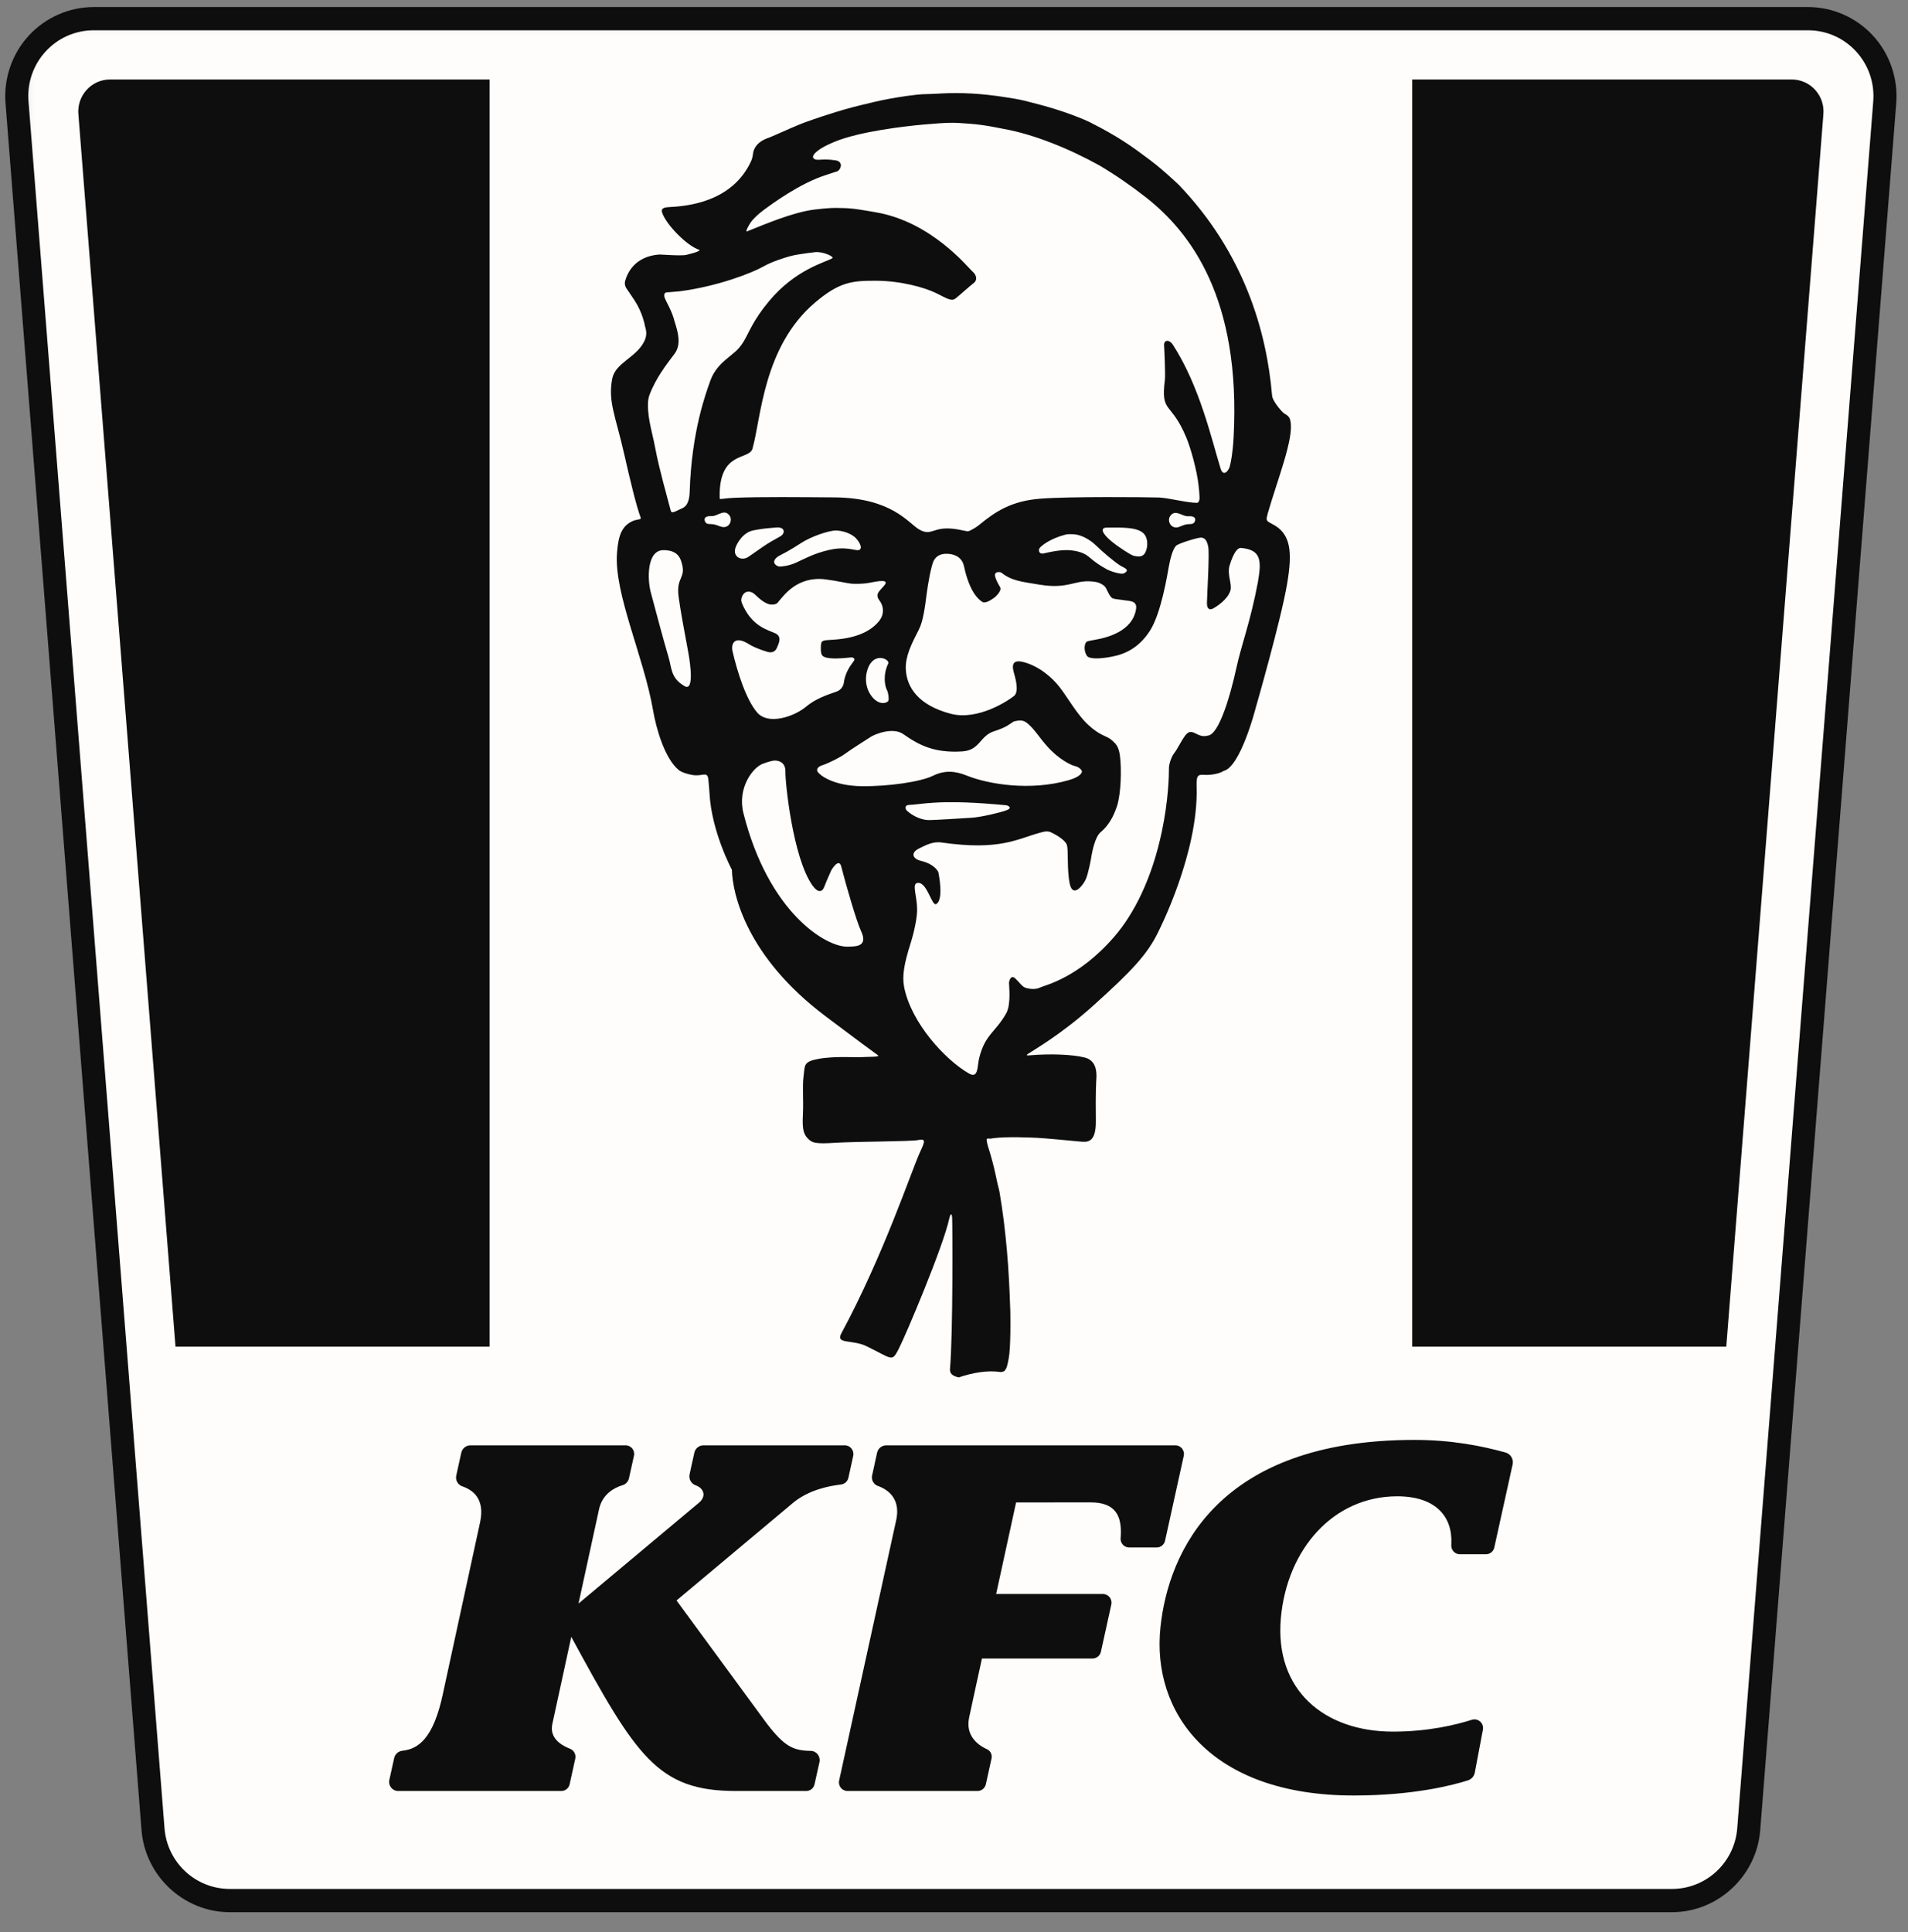 <svg width="80" height="81" viewBox="0 0 80 81" fill="none" xmlns="http://www.w3.org/2000/svg">
<rect x="0" y="0" width="80" height="81" fill="#808080" stroke="none"/>
<mask id="mask0_211_1251" style="mask-type:luminance" maskUnits="userSpaceOnUse" x="0" y="0" width="80" height="81">
<path d="M0.234 0.294H79.52V80.161H0.234V0.294Z" fill="#FFFFFE"/>
</mask>
<g mask="url(#mask0_211_1251)">
<path fill-rule="evenodd" clip-rule="evenodd" d="M9.634 79.674C7.961 79.674 6.547 78.36 6.415 76.683L0.712 4.285C0.641 3.386 0.948 2.49 1.557 1.827C2.166 1.163 3.032 0.781 3.931 0.781H75.804C76.704 0.781 77.569 1.163 78.178 1.827C78.786 2.49 79.095 3.386 79.024 4.285L73.32 76.683C73.188 78.36 71.774 79.674 70.101 79.674H9.634Z" fill="#FFFDFB"/>
</g>
<path fill-rule="evenodd" clip-rule="evenodd" d="M75.806 1.269C77.408 1.269 78.669 2.642 78.543 4.247L72.84 76.645C72.727 78.081 71.535 79.187 70.102 79.187H9.636C8.203 79.187 7.011 78.081 6.898 76.645L1.195 4.247C1.068 2.642 2.33 1.269 3.932 1.269H75.806ZM75.806 0.295H3.932C2.899 0.295 1.904 0.733 1.203 1.497C0.504 2.259 0.15 3.29 0.231 4.324L5.934 76.722C6.086 78.651 7.712 80.162 9.636 80.162H70.102C72.026 80.162 73.652 78.651 73.804 76.722L79.507 4.324C79.588 3.29 79.234 2.259 78.535 1.497C77.834 0.733 76.84 0.295 75.806 0.295Z" fill="#0E0E0E"/>
<path fill-rule="evenodd" clip-rule="evenodd" d="M47.346 64.873C47.13 64.873 46.962 64.684 46.986 64.469C46.99 64.432 46.991 64.42 46.991 64.42C47.05 63.513 46.742 62.982 45.73 62.982L42.603 62.985L41.767 66.823H46.244C46.475 66.823 46.646 67.038 46.596 67.265L46.16 69.244C46.123 69.41 45.977 69.527 45.809 69.527H41.172C41.172 69.527 40.657 71.879 40.639 71.98C40.466 72.739 40.981 73.134 41.327 73.303C41.344 73.311 41.362 73.32 41.38 73.328C41.528 73.394 41.609 73.556 41.574 73.716L41.336 74.798C41.299 74.963 41.154 75.081 40.986 75.081H35.534C35.305 75.081 35.135 74.868 35.184 74.642L37.559 63.805C37.801 62.849 37.246 62.46 36.847 62.307C36.833 62.302 36.819 62.297 36.806 62.292C36.628 62.228 36.525 62.04 36.566 61.854L36.775 60.9C36.815 60.719 36.975 60.59 37.159 60.59H49.282C49.512 60.59 49.683 60.805 49.633 61.031L48.849 64.59C48.812 64.755 48.667 64.873 48.498 64.873H47.346ZM29.113 60.898C29.153 60.718 29.311 60.59 29.494 60.59H35.422C35.653 60.59 35.824 60.806 35.774 61.033L35.573 61.95C35.538 62.106 35.411 62.217 35.253 62.234C35.226 62.237 35.209 62.239 35.209 62.239C34.762 62.298 33.955 62.445 33.294 62.966L28.367 67.093C28.366 67.093 28.366 67.094 28.366 67.094L32.159 72.263C32.894 73.215 33.256 73.388 33.995 73.399C34.238 73.404 34.412 73.633 34.359 73.871L34.152 74.8C34.116 74.964 33.971 75.081 33.805 75.081H30.852C27.581 75.081 26.678 73.637 23.954 68.621C23.953 68.62 23.952 68.62 23.952 68.621L23.157 72.28C23.036 72.849 23.509 73.15 23.855 73.291C23.87 73.298 23.885 73.303 23.899 73.309C24.065 73.374 24.159 73.552 24.12 73.726L23.884 74.799C23.847 74.963 23.703 75.081 23.535 75.081H16.692C16.451 75.081 16.273 74.856 16.324 74.62L16.526 73.703C16.562 73.537 16.7 73.412 16.868 73.394C16.875 73.393 16.881 73.392 16.888 73.391C17.515 73.318 18.173 72.919 18.579 70.965L20.131 63.809C20.331 62.856 19.857 62.494 19.449 62.333C19.446 62.331 19.422 62.323 19.384 62.31C19.197 62.246 19.087 62.05 19.131 61.855L19.341 60.9C19.381 60.719 19.54 60.59 19.724 60.59H26.233C26.461 60.59 26.63 60.802 26.581 61.026L26.373 61.969C26.343 62.107 26.242 62.218 26.108 62.26C26.092 62.265 26.075 62.27 26.058 62.276C25.754 62.376 25.272 62.627 25.124 63.238L24.257 67.22C24.256 67.221 24.258 67.222 24.259 67.221L29.308 62.995C29.611 62.744 29.534 62.408 29.186 62.273C29.186 62.273 29.185 62.273 29.184 62.272C28.987 62.212 28.869 62.009 28.913 61.806L29.113 60.898ZM63.123 60.89C63.34 60.95 63.471 61.171 63.422 61.392L62.654 64.873C62.618 65.039 62.471 65.157 62.303 65.157H61.21C61.004 65.157 60.84 64.983 60.851 64.775C60.853 64.73 60.853 64.711 60.853 64.71C60.906 63.576 60.194 62.727 58.584 62.727C55.906 62.728 53.959 64.94 53.704 67.847C53.441 70.849 55.523 72.593 58.407 72.592C59.886 72.592 61.056 72.305 61.712 72.096C61.973 72.013 62.227 72.24 62.176 72.51L61.837 74.309C61.808 74.463 61.698 74.587 61.55 74.635C60.959 74.824 59.3 75.27 56.76 75.27C50.726 75.271 48.277 71.775 48.657 68.212C48.993 65.038 51.078 60.364 59.298 60.363C60.872 60.362 62.132 60.616 63.123 60.89ZM52.752 24.351C52.427 26.093 52.063 26.967 51.83 28.042C51.587 29.16 51.111 30.794 50.648 30.836C50.181 30.977 49.993 30.433 49.693 30.836C49.514 31.076 49.376 31.392 49.216 31.597C49.115 31.731 49.014 32.029 49.013 32.192C49.013 32.506 48.995 33.522 48.716 34.853C48.295 36.863 47.53 38.327 46.734 39.251C45.211 41.021 43.784 41.306 43.614 41.396C43.396 41.512 43.065 41.444 42.957 41.391C42.848 41.341 42.764 41.208 42.575 41.023C42.381 40.84 42.313 41.118 42.306 41.189C42.299 41.256 42.405 42.093 42.193 42.472C41.736 43.287 41.297 43.357 41.052 44.372C40.97 44.715 41.027 45.233 40.621 44.998C39.627 44.427 38.204 42.879 37.909 41.379C37.82 40.922 37.904 40.412 38.18 39.544C38.34 39.033 38.454 38.466 38.454 38.139C38.454 37.559 38.229 37.067 38.454 37.017C38.871 36.924 39.061 38.011 39.255 37.898C39.592 37.703 39.341 36.555 39.341 36.555C39.341 36.555 39.203 36.228 38.612 36.088C38.272 36.008 38.165 35.752 38.528 35.573C38.798 35.439 39.113 35.263 39.479 35.319C41.929 35.668 42.634 35.172 43.624 34.903C43.819 34.851 43.934 34.828 44.086 34.901C44.237 34.972 44.644 35.196 44.727 35.406C44.81 35.615 44.724 36.433 44.853 37.049C44.986 37.668 45.417 37.106 45.525 36.861C45.633 36.619 45.744 36.02 45.767 35.868C45.79 35.717 45.916 35.08 46.143 34.891C46.592 34.516 46.75 34.022 46.822 33.83C46.897 33.636 47.014 33.041 46.993 32.172C46.971 31.303 46.816 31.209 46.608 31.023C46.402 30.837 46.155 30.873 45.63 30.389C45.162 29.956 44.777 29.258 44.438 28.818C44.099 28.379 43.536 27.908 42.893 27.75C42.253 27.594 42.519 28.189 42.553 28.356C42.58 28.473 42.731 29.001 42.517 29.175C42.308 29.348 41.014 30.225 39.859 29.921C38.483 29.559 38.007 28.788 37.979 28.042C37.959 27.514 38.211 27.005 38.524 26.399C38.708 26.045 38.782 25.454 38.855 24.888C38.914 24.434 39.035 23.779 39.132 23.546C39.203 23.377 39.369 23.194 39.742 23.216C40.111 23.237 40.353 23.422 40.421 23.743C40.66 24.858 41.05 25.139 41.182 25.23C41.316 25.319 41.566 25.139 41.663 25.074C41.762 25.01 42.012 24.755 41.934 24.618C41.814 24.406 41.748 24.279 41.722 24.154C41.676 23.942 41.94 23.968 41.993 24.011C42.424 24.353 42.831 24.383 43.576 24.508C44.88 24.727 45.068 24.243 45.963 24.399C46.079 24.42 46.3 24.517 46.372 24.653C46.432 24.769 46.541 25.035 46.65 25.082C46.759 25.124 47.025 25.141 47.162 25.166C47.351 25.198 47.691 25.177 47.634 25.529C47.488 26.475 46.404 26.736 45.898 26.823C45.689 26.86 45.593 26.877 45.559 26.907C45.449 27.004 45.445 27.3 45.571 27.491C45.661 27.626 46.07 27.635 46.631 27.526C47.216 27.413 47.777 27.129 48.221 26.433C48.691 25.695 48.949 24.072 49.004 23.769C49.057 23.466 49.177 22.959 49.343 22.855C49.507 22.751 50.27 22.517 50.377 22.537C50.505 22.559 50.599 22.621 50.659 22.918C50.719 23.219 50.607 25.007 50.605 25.277C50.602 25.565 50.748 25.562 50.83 25.525C51.008 25.442 51.483 25.123 51.59 24.755C51.67 24.481 51.441 24.083 51.556 23.705C51.735 23.115 51.911 22.958 52.033 22.97C52.778 23.042 52.93 23.37 52.752 24.323M42.2 33.968C41.923 34.07 41.124 34.257 40.737 34.281C40.346 34.303 39.108 34.388 38.9 34.378C38.645 34.363 38.301 34.237 38.02 33.98C37.964 33.927 37.903 33.747 38.131 33.743C38.556 33.736 39.273 33.508 41.742 33.718C42.006 33.74 42.13 33.751 42.193 33.758C42.258 33.764 42.476 33.87 42.2 33.968ZM36.128 32.958C34.926 32.943 34.37 32.492 34.284 32.357C34.202 32.227 34.34 32.125 34.466 32.085C34.75 31.994 35.254 31.738 35.458 31.581C35.664 31.427 36.23 31.072 36.516 30.886C36.651 30.798 37.423 30.459 37.875 30.776C38.553 31.253 39.187 31.571 40.346 31.5C41.092 31.454 41.076 30.847 41.683 30.654C42.231 30.48 42.336 30.345 42.508 30.243C42.73 30.199 42.893 30.142 43.133 30.368C43.438 30.653 43.548 30.879 43.901 31.28C44.383 31.828 44.915 32.084 45.08 32.117C45.244 32.151 45.362 32.285 45.364 32.34C45.365 32.395 45.298 32.565 44.812 32.705C43.187 33.174 41.429 32.874 40.523 32.509C40.064 32.325 39.617 32.274 39.113 32.523C38.605 32.774 37.249 32.972 36.128 32.958ZM35.551 39.686C34.63 39.715 32.224 38.252 31.174 34.1C30.901 33.032 31.57 32.166 31.985 32.017C32.23 31.926 32.359 31.898 32.441 31.886C32.527 31.875 32.946 31.878 32.931 32.355C32.917 32.741 33.235 35.961 34.07 37.126C34.277 37.415 34.468 37.426 34.563 37.171C34.65 36.933 34.795 36.628 34.842 36.512C34.876 36.428 35.18 35.96 35.27 36.315C35.461 37.069 35.91 38.621 36.099 39.022C36.411 39.687 35.896 39.675 35.551 39.686ZM30.713 27.296C30.649 27.017 30.772 26.598 31.426 27.02C31.531 27.088 31.838 27.229 32.179 27.327C32.386 27.387 32.52 27.3 32.578 27.148C32.639 26.998 32.809 26.699 32.518 26.555C32.228 26.41 31.511 26.284 31.102 25.27C31.029 25.089 31.153 24.881 31.268 24.827C31.384 24.775 31.528 24.801 31.662 24.93C31.795 25.055 32.081 25.333 32.336 25.343C32.572 25.355 32.611 25.258 32.658 25.202C32.856 24.978 33.424 24.142 34.601 24.287C35.087 24.347 35.535 24.456 35.698 24.468C35.814 24.476 36.137 24.49 36.447 24.432C36.799 24.366 37.325 24.255 37.068 24.555C36.858 24.799 36.684 24.9 36.867 25.164C36.876 25.178 36.886 25.19 36.895 25.203C37.06 25.437 37.065 25.75 36.896 25.982L36.876 26.012C36.616 26.352 36.078 26.744 34.966 26.815C34.459 26.847 34.428 26.829 34.417 27.12C34.413 27.233 34.414 27.292 34.43 27.371C34.461 27.518 34.554 27.579 34.906 27.601C35.161 27.616 35.628 27.566 35.629 27.566C35.743 27.531 35.878 27.605 35.805 27.701C35.793 27.715 35.746 27.786 35.738 27.796C35.486 28.125 35.407 28.425 35.384 28.604C35.364 28.756 35.277 28.892 35.143 28.962C35.141 28.963 35.14 28.964 35.138 28.965C34.976 29.049 34.32 29.191 33.803 29.621C33.289 30.05 32.215 30.404 31.753 29.876C31.291 29.35 30.914 28.173 30.713 27.296ZM30.38 22.095C30.235 22.111 30.113 22.022 29.955 21.987C29.772 21.947 29.66 22.003 29.584 21.902C29.517 21.798 29.529 21.699 29.634 21.659C29.738 21.62 29.814 21.649 29.919 21.629C30.134 21.588 30.396 21.34 30.59 21.615C30.715 21.793 30.607 22.07 30.38 22.095ZM28.595 28.694C28.131 28.382 28.156 27.974 28.038 27.573C27.787 26.722 27.518 25.697 27.285 24.826C27.144 24.299 27.108 23.063 27.818 23.063C28.176 23.063 28.443 23.176 28.557 23.515C28.812 24.27 28.332 24.139 28.455 25.031C28.542 25.662 28.662 26.285 28.86 27.357C28.951 27.851 29.111 29.039 28.68 28.75M27.228 16.568C27.487 15.862 27.957 15.261 28.279 14.837C28.573 14.448 28.434 13.936 28.284 13.476C28.186 13.054 27.916 12.616 27.875 12.5C27.845 12.419 27.845 12.354 27.87 12.297C27.889 12.284 27.905 12.273 27.925 12.261L28.494 12.212C30.121 12.002 31.556 11.427 31.989 11.181C32.202 11.061 32.429 10.966 32.661 10.887C32.932 10.794 33.213 10.701 33.495 10.664C33.708 10.629 33.96 10.595 34.175 10.571C34.497 10.535 35.005 10.762 34.893 10.829C34.62 10.993 33.356 11.288 32.244 12.626C31.562 13.443 31.404 13.949 31.174 14.326C30.941 14.704 30.755 14.794 30.427 15.079C30.267 15.216 29.942 15.504 29.782 15.962C29.62 16.424 28.999 18.038 28.918 20.599C28.909 20.897 28.858 21.211 28.578 21.319C28.578 21.319 28.576 21.319 28.576 21.32C28.346 21.413 28.16 21.566 28.121 21.399C27.974 20.837 27.631 19.625 27.488 18.856C27.443 18.614 27.39 18.374 27.333 18.134C27.177 17.48 27.106 16.899 27.228 16.568ZM32.176 22.797C31.88 22.986 31.59 23.205 31.37 23.349C31.101 23.528 30.722 23.356 30.833 22.977C30.887 22.792 31.148 22.319 31.585 22.235C31.642 22.223 31.859 22.181 32.041 22.16C32.253 22.137 32.478 22.117 32.593 22.112C32.904 22.099 32.937 22.349 32.727 22.479C32.588 22.565 32.372 22.672 32.176 22.797ZM32.584 23.357C32.663 23.292 32.698 23.292 32.965 23.144C33.155 23.038 33.371 22.907 33.59 22.764C33.986 22.505 34.737 22.236 35.056 22.24C35.286 22.242 35.688 22.342 35.902 22.578C36.126 22.823 36.187 23.108 35.895 23.059C35.606 23.009 35.299 22.93 34.743 23.059C34.121 23.202 33.699 23.442 33.399 23.577C33.092 23.721 32.781 23.755 32.678 23.75C32.579 23.744 32.297 23.591 32.584 23.357ZM37.178 28.906C37.25 29.04 37.274 29.266 37.253 29.359C37.231 29.473 36.833 29.623 36.501 29.124C36.17 28.628 36.326 28.017 36.523 27.778C36.834 27.393 37.312 27.672 37.243 27.815C37.004 28.308 37.111 28.772 37.178 28.906ZM47.124 24.035C47.002 24.097 46.542 23.941 46.414 23.869C46.16 23.726 45.979 23.624 45.636 23.329C45.409 23.136 44.995 23.045 44.603 23.064C44.303 23.079 44.004 23.144 43.774 23.198C43.546 23.253 43.529 23.045 43.597 22.966C43.665 22.888 43.984 22.594 44.68 22.41C44.781 22.384 44.977 22.392 45.076 22.403C45.367 22.436 45.714 22.63 45.964 22.875C46.214 23.121 46.719 23.555 46.993 23.723C47.123 23.801 47.412 23.886 47.124 24.035ZM46.84 22.875C46.84 22.875 46.409 22.579 46.271 22.338C46.203 22.219 46.219 22.12 46.401 22.118C47.047 22.112 47.638 22.096 47.925 22.339C48.135 22.517 48.141 22.887 48.038 23.126C47.919 23.4 47.682 23.322 47.547 23.303C47.412 23.282 46.84 22.875 46.84 22.875ZM50.075 21.902C49.977 22.008 49.891 21.944 49.69 21.995C49.532 22.034 49.428 22.123 49.283 22.11C49.055 22.089 48.942 21.814 49.064 21.634C49.253 21.355 49.52 21.598 49.735 21.636C49.84 21.654 49.916 21.623 50.021 21.661C50.126 21.698 50.141 21.796 50.075 21.902ZM31.468 9.337C31.567 9.183 31.806 8.959 32.045 8.785C32.296 8.604 33.529 7.674 34.674 7.323C34.887 7.259 34.941 7.227 35.077 7.194C35.248 7.149 35.394 6.776 35.036 6.722C34.661 6.667 34.508 6.692 34.309 6.699C34.108 6.703 34.012 6.595 34.157 6.437C34.305 6.277 34.57 6.115 35.037 5.926C36.057 5.517 37.864 5.298 38.707 5.223C39.807 5.128 39.94 5.131 40.655 5.187C41.325 5.237 41.851 5.363 42.1 5.407C43.362 5.637 44.816 6.226 46.108 6.941C46.789 7.347 47.444 7.801 48.055 8.28C49.907 9.734 52.034 12.5 51.724 18.325C51.687 19.013 51.606 19.395 51.561 19.561C51.515 19.729 51.293 20.017 51.176 19.636C50.793 18.39 50.301 16.193 49.181 14.458C49.026 14.216 48.785 14.239 48.809 14.494C48.818 14.6 48.869 15.711 48.842 15.926C48.661 17.357 49.096 16.799 49.737 18.335C49.936 18.81 50.191 19.749 50.255 20.354C50.272 20.506 50.292 20.683 50.296 20.852C50.3 21.066 50.195 21.08 50.195 21.08C49.756 21.079 48.992 20.869 48.579 20.856C48.11 20.841 44.853 20.808 43.629 20.905C42.404 20.999 41.736 21.443 41.043 22.015C40.928 22.109 40.764 22.198 40.672 22.245C40.625 22.268 40.574 22.275 40.523 22.266C40.467 22.256 40.375 22.239 40.23 22.208C39.931 22.146 39.57 22.122 39.277 22.212C38.986 22.3 38.848 22.376 38.532 22.192C38.083 21.927 37.394 20.871 34.989 20.851C33.627 20.841 31.84 20.822 30.788 20.869C30.448 20.884 30.27 20.922 30.183 20.92C30.176 20.88 30.174 20.824 30.174 20.813C30.156 18.879 31.409 19.308 31.552 18.805C31.91 17.553 31.994 14.54 34.166 12.69C35.204 11.806 35.744 11.769 36.708 11.769C37.746 11.769 38.759 12.042 39.276 12.3C39.687 12.505 39.891 12.642 40.053 12.521C40.214 12.397 40.647 12.003 40.825 11.867C41.004 11.729 40.936 11.514 40.767 11.373C40.605 11.241 39.064 9.289 36.702 8.896C36.161 8.805 35.761 8.722 35.269 8.721C35.004 8.711 34.768 8.71 34.151 8.785C33.247 8.896 32.065 9.403 31.304 9.707C31.263 9.663 31.42 9.406 31.468 9.337ZM30.688 36.462C30.711 37.461 31.286 40.098 34.612 42.601C35.999 43.644 36.635 44.115 36.818 44.243L36.817 44.25C36.908 44.315 36.325 44.3 36.165 44.315C35.904 44.34 35.018 44.259 34.308 44.391C33.667 44.51 33.754 44.666 33.691 45.133C33.64 45.502 33.687 46.089 33.669 46.588C33.65 47.088 33.623 47.443 33.833 47.685C34.04 47.922 34.171 47.961 35.05 47.906C35.886 47.854 38.201 47.853 38.48 47.795C38.838 47.722 38.781 47.852 38.575 48.299C38.221 49.063 37.068 52.568 35.276 55.898C35.025 56.364 35.731 56.143 36.334 56.436C37.424 56.966 37.388 57.113 37.675 56.561C37.985 55.962 39.558 52.234 39.801 51.083C39.833 50.933 39.897 50.803 39.921 51.028C39.939 51.191 39.962 55.9 39.832 57.386C39.825 57.464 39.844 57.547 39.898 57.603C39.977 57.684 40.096 57.718 40.196 57.742C40.197 57.742 40.198 57.742 40.199 57.742C40.741 57.56 41.396 57.426 41.953 57.519C42.002 57.513 42.049 57.502 42.094 57.488C42.124 57.463 42.151 57.433 42.17 57.398C42.214 57.319 42.236 57.23 42.255 57.142C42.257 57.135 42.258 57.129 42.26 57.121C42.287 56.996 42.309 56.869 42.322 56.742C42.33 56.666 42.336 56.591 42.34 56.515C42.346 56.417 42.351 56.319 42.354 56.221C42.358 56.102 42.361 55.983 42.363 55.865C42.364 55.728 42.365 55.592 42.365 55.455C42.365 55.303 42.364 55.149 42.362 54.996C42.359 54.83 42.355 54.885 42.351 54.718C42.345 54.54 42.339 54.362 42.331 54.184C42.323 53.995 42.314 53.807 42.303 53.619C42.293 53.423 42.28 53.228 42.267 53.032C42.252 52.832 42.237 52.631 42.219 52.43C42.201 52.226 42.182 52.022 42.16 51.818C42.139 51.613 42.115 51.408 42.09 51.203C42.065 50.999 42.037 50.796 42.007 50.593C41.978 50.391 41.946 50.191 41.912 49.991C41.878 49.796 41.841 49.712 41.802 49.517C41.764 49.33 41.722 49.142 41.678 48.956C41.635 48.778 41.588 48.6 41.538 48.424C41.497 48.284 41.455 48.144 41.409 48.005C41.401 47.983 41.363 47.791 41.368 47.767C41.382 47.698 41.468 47.748 41.562 47.729C41.562 47.729 41.606 47.721 41.631 47.717C42.227 47.636 43.263 47.69 43.496 47.7C43.727 47.707 44.904 47.82 45.236 47.851C45.566 47.882 45.966 47.96 45.948 46.953C45.944 46.684 45.943 46.524 45.944 46.274C45.944 46.24 45.944 46.205 45.944 46.172C45.945 46.108 45.945 46.045 45.946 45.985C45.947 45.948 45.947 45.915 45.948 45.879C45.948 45.845 45.948 45.811 45.949 45.778C45.949 45.747 45.95 45.716 45.95 45.687C45.952 45.633 45.953 45.58 45.955 45.532C45.956 45.517 45.956 45.504 45.957 45.489C45.957 45.452 45.959 45.419 45.96 45.388C45.961 45.373 45.961 45.358 45.962 45.343C45.963 45.314 45.965 45.291 45.966 45.27C45.967 45.264 45.967 45.254 45.968 45.248C45.971 45.218 45.972 45.185 45.973 45.149C45.981 44.903 45.949 44.453 45.487 44.334C44.955 44.2 44.019 44.167 43.178 44.241C43.06 44.252 43.034 44.241 43.07 44.208L43.071 44.2C43.253 44.07 44.468 43.394 45.857 42.141C47.386 40.76 48.116 40.026 48.584 39.026C48.584 39.026 50.257 35.757 50.173 32.988C50.156 32.428 50.245 32.475 50.591 32.486C50.694 32.489 51.09 32.461 51.303 32.319C52.012 32.156 52.639 29.715 52.639 29.715C52.639 29.715 53.706 26.009 53.964 24.493C54.194 23.145 54.14 22.357 53.323 21.957L53.186 21.879C53.125 21.844 53.094 21.771 53.113 21.702C53.128 21.645 53.145 21.578 53.154 21.527C53.553 20.131 54.267 18.363 54.105 17.646C54.077 17.44 53.903 17.373 53.843 17.332C53.76 17.276 53.444 16.92 53.356 16.67C53.343 16.634 53.338 16.596 53.334 16.557C53.109 13.92 52.179 10.611 49.407 7.73C49.403 7.727 49.216 7.555 49.103 7.451C48.865 7.235 48.562 6.968 48.212 6.704C47.474 6.148 46.885 5.722 45.672 5.111C45.578 5.065 44.666 4.647 43.319 4.315C43.193 4.281 43.066 4.248 42.938 4.218C42.74 4.171 42.431 4.113 42.079 4.065C41.249 3.934 40.327 3.864 39.369 3.923V3.924C39.255 3.929 39.121 3.936 39.086 3.937C39.029 3.937 38.969 3.94 38.91 3.943C38.845 3.945 38.782 3.947 38.714 3.949C38.511 3.959 38.243 3.99 37.963 4.03C37.51 4.096 37.023 4.188 36.724 4.258C36.389 4.341 35.937 4.436 35.372 4.599C35.14 4.667 34.906 4.739 34.674 4.815C34.608 4.836 34.543 4.856 34.478 4.878C34.228 4.961 33.975 5.047 33.721 5.14C33.536 5.205 32.75 5.547 32.58 5.627C32.498 5.665 32.385 5.714 32.263 5.763C31.709 5.94 31.593 6.263 31.573 6.44C31.56 6.554 31.534 6.667 31.486 6.77C30.688 8.478 28.812 8.643 28.067 8.681C27.872 8.69 27.7 8.719 27.761 8.91C27.92 9.4 28.798 10.314 29.335 10.48C29.327 10.558 28.875 10.657 28.78 10.683C28.564 10.739 27.674 10.661 27.63 10.67C27.627 10.67 27.624 10.671 27.62 10.671C26.611 10.756 26.302 11.448 26.211 11.776C26.183 11.878 26.199 11.987 26.257 12.076C26.48 12.417 26.714 12.696 26.89 13.147C26.892 13.151 26.894 13.156 26.896 13.161C26.942 13.28 26.983 13.411 27.02 13.557C27.041 13.751 27.195 13.952 27.001 14.331C26.657 15.002 25.797 15.212 25.669 15.879C25.485 16.828 25.811 17.448 26.167 19.015C26.411 20.09 26.675 21.201 26.864 21.704C26.874 21.731 26.858 21.758 26.831 21.764C26.755 21.778 26.624 21.806 26.58 21.821C26.082 22.02 25.926 22.415 25.869 23.188C25.744 24.895 26.996 27.53 27.384 29.787C27.515 30.548 27.863 31.769 28.443 32.269C28.576 32.384 28.857 32.458 29.03 32.488C29.483 32.567 29.68 32.279 29.706 32.737C29.711 32.832 29.743 33.09 29.748 33.235C29.825 34.855 30.688 36.462 30.688 36.462Z" fill="#0E0E0E"/>
<path fill-rule="evenodd" clip-rule="evenodd" d="M20.529 3.332H4.614C3.837 3.332 3.225 4 3.286 4.78L7.359 56.455H20.529V3.332Z" fill="#0E0E0E"/>
<path fill-rule="evenodd" clip-rule="evenodd" d="M75.125 3.332H59.211V56.455H72.381L76.453 4.78C76.515 4 75.902 3.332 75.125 3.332Z" fill="#0E0E0E"/>
</svg>

